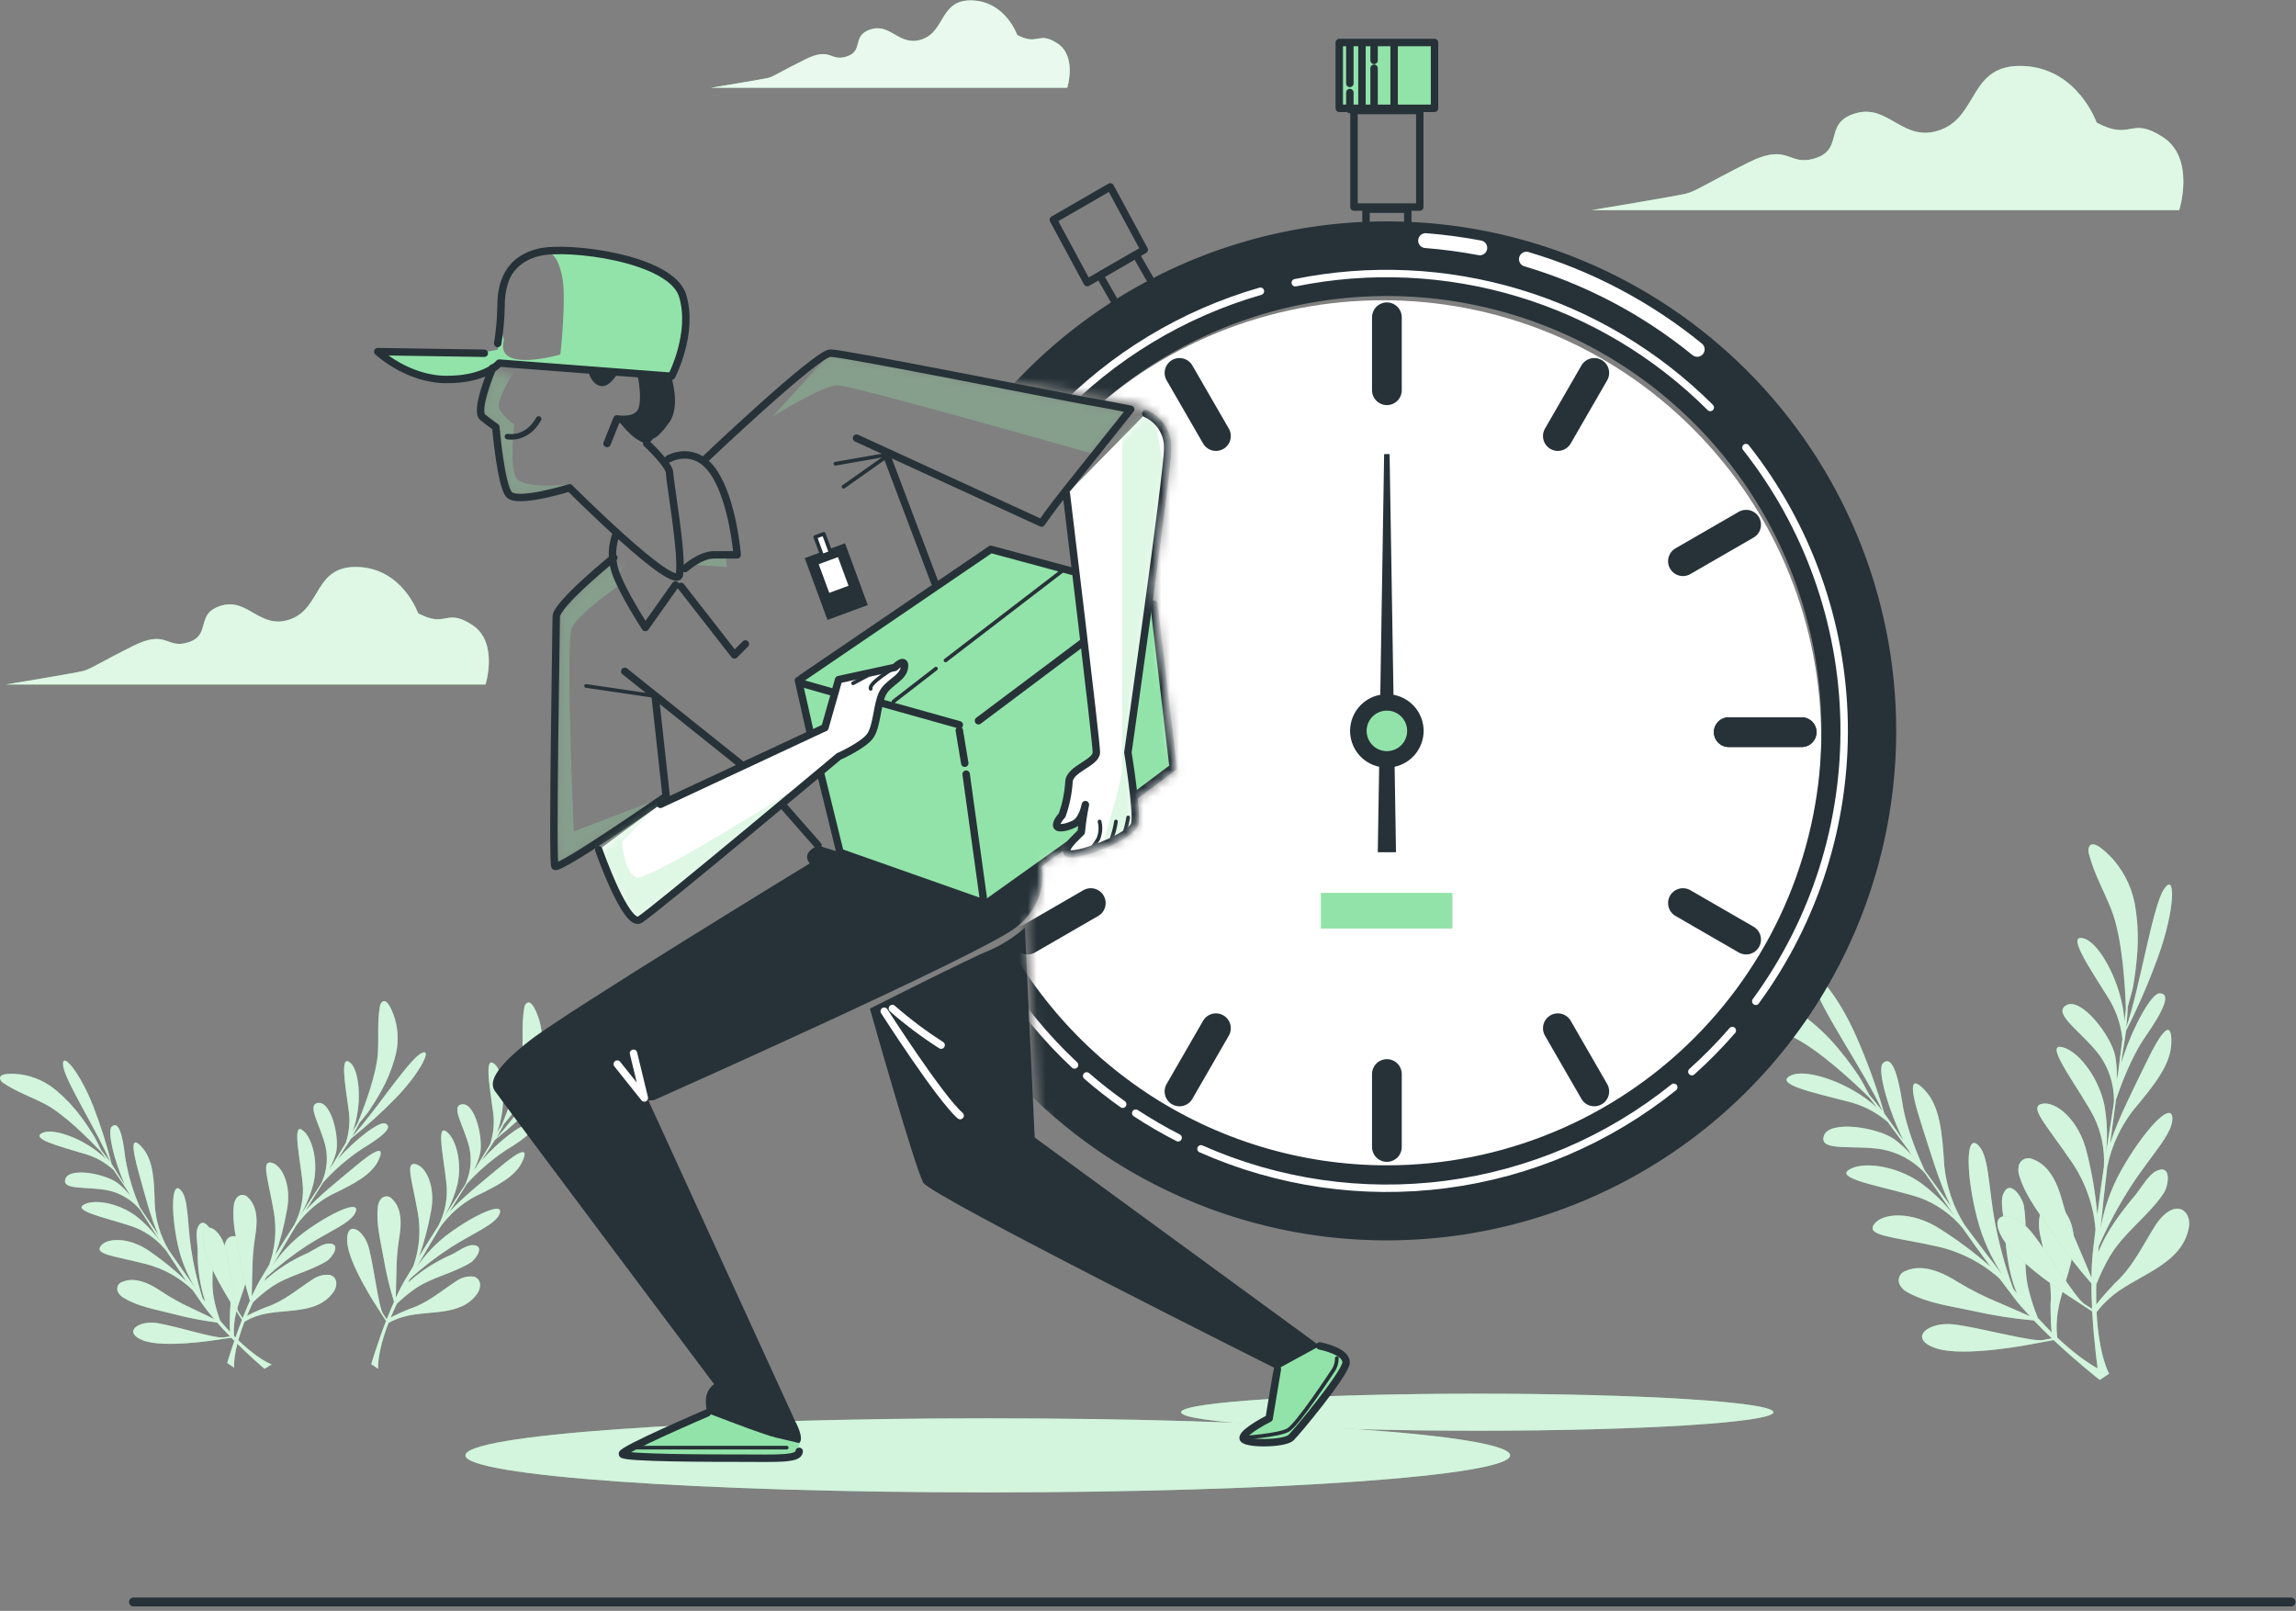 <svg width="258" height="181" viewBox="0 0 258 181" fill="none" xmlns="http://www.w3.org/2000/svg">
<rect x="0" y="0" width="258" height="181" fill="#808080" stroke="none"/>
<path d="M203.92 110.723C204.357 113.042 209.609 120.596 211.546 124.846C211.098 124.293 210.577 123.64 210.063 123.037C209.659 122.334 209.299 121.548 208.895 120.945C208.27 120.009 207.611 119.096 206.897 118.227C205.803 116.848 204.551 115.602 203.167 114.514C201.567 113.208 199.621 112.398 197.566 112.184C197.013 112.145 193.853 111.907 194.589 113.18C194.724 113.375 194.905 113.535 195.115 113.645C197.057 114.835 199.205 115.471 201.252 116.412C204.318 117.845 208.369 121.664 210.057 123.324L210.915 124.459C207.899 121.647 202.973 120.031 201.285 120.823C199.199 121.775 203.687 122.749 207.495 123.734C209.199 124.121 210.782 124.917 212.11 126.053C212.841 127.038 213.665 128.145 214.49 129.279C214.59 129.456 214.689 129.622 214.789 129.788C214.204 129.109 213.543 128.5 212.819 127.973C210.871 126.639 205.508 125.831 204.944 127.635C204.379 129.44 208.181 128.615 211.452 129.135C213.222 129.462 214.849 130.326 216.112 131.609L216.327 131.841C216.698 132.395 217.052 132.876 217.384 133.363C218.165 134.503 218.906 135.577 219.598 136.612C218.498 135.17 217.193 133.897 215.724 132.832C212.869 130.873 209.055 130.458 207.666 131.509C206.277 132.561 212.686 133.513 215.835 134.62C217.65 135.31 219.257 136.453 220.506 137.94C221.541 139.407 222.564 140.835 223.666 142.329C221.911 140.775 220.032 139.366 218.049 138.117C214.822 136.003 211.479 136.291 210.588 137.564C209.697 138.837 212.426 138.92 217.501 140.01C220.177 140.578 222.658 141.837 224.695 143.663L226.151 145.6C226.704 146.358 227.396 147.133 228.099 147.896C227.241 147.509 225.974 146.955 224.568 146.352C222.997 145.707 221.477 144.941 220.024 144.061C218.364 143.021 216.106 141.919 214.119 142.805C213.969 142.854 213.83 142.934 213.713 143.041C213.596 143.148 213.504 143.279 213.442 143.425C213.38 143.571 213.35 143.728 213.354 143.887C213.359 144.045 213.397 144.201 213.466 144.343C213.686 144.744 214.03 145.062 214.446 145.251C216.659 146.463 219.388 146.784 221.806 147.321C224.026 147.817 226.276 148.167 228.541 148.367C229.2 149.058 229.886 149.739 230.567 150.381L229.549 150.569C228.348 150.796 222.493 149.175 219.587 148.815C216.682 148.455 214.33 150.364 217.484 151.471C220.639 152.578 228.492 150.995 228.492 150.995L230.761 150.569C233.456 153.109 235.952 155.052 235.952 155.052L237.003 154.344C237.003 154.344 234.828 153.746 231.176 150.293C231.09 149.61 231.079 148.919 231.143 148.234C231.375 144.36 234.568 139.988 232.117 136.241C231.524 135.334 230.246 134.836 229.538 135.832C229.028 136.551 229.056 137.763 229.217 138.599C229.77 141.338 230.628 143.768 230.418 146.623C230.418 146.751 230.418 148.665 230.55 149.706C230.052 149.213 229.538 148.677 228.995 148.084C228.549 147.008 228.189 145.898 227.922 144.764C227.219 141.748 227.922 138.549 227.418 135.477C227.258 134.537 225.791 132.306 225.071 134.243C224.756 135.101 225.16 136.728 225.215 137.641C225.381 140.226 225.636 142.927 226.654 145.339L226.217 144.786C225.341 142.378 224.66 139.904 224.18 137.387C223.4 133.231 223.533 129.694 222.194 128.587C220.854 127.481 220.926 132.107 222.194 136.972C222.775 139.189 223.719 141.295 224.988 143.203C223.561 141.377 222.138 139.501 220.782 137.669C219.524 135.674 218.738 133.418 218.486 131.072C218.248 127.381 218.026 124.365 216.322 122.533C214.617 120.701 214.54 122.074 215.885 126.241C216.809 129.097 217.916 132.937 219.205 135.522C218.148 134.088 217.158 132.727 216.267 131.493C215.674 130.214 214.236 126.911 213.787 124.055C213.234 120.424 212.525 118.521 211.574 119.484C210.915 120.159 212.127 124.564 213.892 128.15C213.145 127.093 212.586 126.28 212.232 125.798C212.085 125.577 211.919 125.344 211.734 125.101C210.876 122.17 209.831 119.298 208.607 116.501C206.465 111.608 203.449 108.194 203.92 110.723Z" fill="#92E3A9"/>
<g opacity="0.6">
<path d="M203.92 110.723C204.357 113.042 209.609 120.596 211.546 124.846C211.098 124.293 210.577 123.64 210.063 123.037C209.659 122.334 209.299 121.548 208.895 120.945C208.27 120.009 207.611 119.096 206.897 118.227C205.803 116.848 204.551 115.602 203.167 114.514C201.567 113.208 199.621 112.398 197.566 112.184C197.013 112.145 193.853 111.907 194.589 113.18C194.724 113.375 194.905 113.535 195.115 113.645C197.057 114.835 199.205 115.471 201.252 116.412C204.318 117.845 208.369 121.664 210.057 123.324L210.915 124.459C207.899 121.647 202.973 120.031 201.285 120.823C199.199 121.775 203.687 122.749 207.495 123.734C209.199 124.121 210.782 124.917 212.11 126.053C212.841 127.038 213.665 128.145 214.49 129.279C214.59 129.456 214.689 129.622 214.789 129.788C214.204 129.109 213.543 128.5 212.819 127.973C210.871 126.639 205.508 125.831 204.944 127.635C204.379 129.44 208.181 128.615 211.452 129.135C213.222 129.462 214.849 130.326 216.112 131.609L216.327 131.841C216.698 132.395 217.052 132.876 217.384 133.363C218.165 134.503 218.906 135.577 219.598 136.612C218.498 135.17 217.193 133.897 215.724 132.832C212.869 130.873 209.055 130.458 207.666 131.509C206.277 132.561 212.686 133.513 215.835 134.62C217.65 135.31 219.257 136.453 220.506 137.94C221.541 139.407 222.564 140.835 223.666 142.329C221.911 140.775 220.032 139.366 218.049 138.117C214.822 136.003 211.479 136.291 210.588 137.564C209.697 138.837 212.426 138.92 217.501 140.01C220.177 140.578 222.658 141.837 224.695 143.663L226.151 145.6C226.704 146.358 227.396 147.133 228.099 147.896C227.241 147.509 225.974 146.955 224.568 146.352C222.997 145.707 221.477 144.941 220.024 144.061C218.364 143.021 216.106 141.919 214.119 142.805C213.969 142.854 213.83 142.934 213.713 143.041C213.596 143.148 213.504 143.279 213.442 143.425C213.38 143.571 213.35 143.728 213.354 143.887C213.359 144.045 213.397 144.201 213.466 144.343C213.686 144.744 214.03 145.062 214.446 145.251C216.659 146.463 219.388 146.784 221.806 147.321C224.026 147.817 226.276 148.167 228.541 148.367C229.2 149.058 229.886 149.739 230.567 150.381L229.549 150.569C228.348 150.796 222.493 149.175 219.587 148.815C216.682 148.455 214.33 150.364 217.484 151.471C220.639 152.578 228.492 150.995 228.492 150.995L230.761 150.569C233.456 153.109 235.952 155.052 235.952 155.052L237.003 154.344C237.003 154.344 234.828 153.746 231.176 150.293C231.09 149.61 231.079 148.919 231.143 148.234C231.375 144.36 234.568 139.988 232.117 136.241C231.524 135.334 230.246 134.836 229.538 135.832C229.028 136.551 229.056 137.763 229.217 138.599C229.77 141.338 230.628 143.768 230.418 146.623C230.418 146.751 230.418 148.665 230.55 149.706C230.052 149.213 229.538 148.677 228.995 148.084C228.549 147.008 228.189 145.898 227.922 144.764C227.219 141.748 227.922 138.549 227.418 135.477C227.258 134.537 225.791 132.306 225.071 134.243C224.756 135.101 225.16 136.728 225.215 137.641C225.381 140.226 225.636 142.927 226.654 145.339L226.217 144.786C225.341 142.378 224.66 139.904 224.18 137.387C223.4 133.231 223.533 129.694 222.194 128.587C220.854 127.481 220.926 132.107 222.194 136.972C222.775 139.189 223.719 141.295 224.988 143.203C223.561 141.377 222.138 139.501 220.782 137.669C219.524 135.674 218.738 133.418 218.486 131.072C218.248 127.381 218.026 124.365 216.322 122.533C214.617 120.701 214.54 122.074 215.885 126.241C216.809 129.097 217.916 132.937 219.205 135.522C218.148 134.088 217.158 132.727 216.267 131.493C215.674 130.214 214.236 126.911 213.787 124.055C213.234 120.424 212.525 118.521 211.574 119.484C210.915 120.159 212.127 124.564 213.892 128.15C213.145 127.093 212.586 126.28 212.232 125.798C212.085 125.577 211.919 125.344 211.734 125.101C210.876 122.17 209.831 119.298 208.607 116.501C206.465 111.608 203.449 108.194 203.92 110.723Z" fill="white"/>
</g>
<path d="M243.146 99.937C241.862 101.912 240.457 111.005 238.929 115.433C239.007 114.702 239.062 113.894 239.101 113.103C239.294 112.317 239.577 111.503 239.704 110.778C239.892 109.671 240.042 108.565 240.13 107.458C240.29 105.704 240.242 103.937 239.986 102.195C239.723 100.151 238.871 98.228 237.535 96.66C237.186 96.268 235.039 93.893 234.695 95.327C234.658 95.561 234.679 95.8 234.756 96.024C235.337 98.238 236.455 100.169 237.28 102.278C238.509 105.432 238.807 110.989 238.885 113.346C238.841 113.728 238.785 114.209 238.724 114.757C238.481 110.645 236.013 106.085 234.258 105.482C232.089 104.74 234.668 108.537 236.749 111.874C237.713 113.329 238.311 114.996 238.492 116.733C238.343 117.956 238.171 119.323 237.988 120.712C237.939 120.911 237.894 121.1 237.856 121.293C237.899 120.397 237.839 119.498 237.678 118.615C237.186 116.307 233.86 112.023 232.205 112.942C230.55 113.861 233.865 115.886 235.885 118.515C236.941 119.974 237.521 121.723 237.546 123.524C237.546 123.629 237.546 123.734 237.546 123.839C237.452 124.475 237.357 125.09 237.263 125.671C237.042 127.032 236.843 128.316 236.649 129.545C236.847 127.745 236.783 125.925 236.461 124.143C235.736 120.756 233.262 117.823 231.53 117.63C229.798 117.436 233.782 122.538 235.304 125.516C236.148 127.261 236.529 129.193 236.411 131.128C236.151 132.899 235.907 134.642 235.675 136.485C235.473 134.148 235.084 131.831 234.513 129.556C233.633 125.804 231.01 123.701 229.471 124.022C227.933 124.343 229.87 126.269 232.792 130.558C234.332 132.811 235.255 135.429 235.47 138.15C235.376 138.925 235.282 139.722 235.188 140.552C235.083 141.499 235.028 142.522 235.016 143.563C234.657 142.689 234.125 141.41 233.522 140.01C232.83 138.459 232.259 136.856 231.812 135.217C231.314 133.308 230.451 130.962 228.403 130.237C228.26 130.168 228.104 130.131 227.946 130.128C227.788 130.125 227.631 130.156 227.485 130.219C227.34 130.282 227.21 130.376 227.104 130.493C226.998 130.611 226.918 130.75 226.87 130.901C226.752 131.342 226.779 131.81 226.948 132.234C227.7 134.625 229.471 136.75 230.849 138.809C232.118 140.698 233.508 142.502 235.011 144.21C235.011 145.168 235.039 146.131 235.088 147.066L234.22 146.513C233.19 145.849 230.074 140.635 228.22 138.377C226.366 136.119 223.345 135.87 224.861 138.848C226.378 141.825 233.163 146.092 233.163 146.092L235.099 147.354C235.304 151.051 235.769 154.178 235.769 154.178L237.02 154.388C237.02 154.388 235.858 152.456 235.592 147.442C236.001 146.887 236.471 146.378 236.992 145.926C239.826 143.281 245.155 142.318 245.963 137.907C246.157 136.844 245.581 135.605 244.375 135.837C243.511 136.003 242.715 136.905 242.25 137.608C240.75 139.96 239.704 142.323 237.59 144.249C237.496 144.338 236.184 145.732 235.559 146.574C235.559 145.876 235.531 145.129 235.559 144.327C235.98 143.237 236.487 142.182 237.075 141.172C238.647 138.505 241.364 136.678 243.113 134.099C243.666 133.308 244.12 130.685 242.266 131.592C241.442 131.996 240.606 133.452 240.053 134.149C238.392 136.136 236.732 138.272 235.78 140.718C235.78 140.486 235.824 140.253 235.841 140.021C236.869 137.674 238.083 135.412 239.472 133.258C241.774 129.711 244.303 127.237 244.098 125.51C243.893 123.784 240.778 127.171 238.304 131.598C237.197 133.605 236.43 135.782 236.035 138.04C236.262 135.726 236.522 133.391 236.787 131.144C237.248 128.831 238.237 126.655 239.676 124.785C242.045 121.946 243.965 119.611 243.993 117.109C244.021 114.608 243.019 115.543 241.121 119.489C239.82 122.195 237.977 125.743 237.114 128.493C237.341 126.728 237.562 125.057 237.773 123.551C238.221 122.217 239.433 118.831 241.093 116.456C243.185 113.435 243.993 111.57 242.637 111.619C241.696 111.653 239.516 115.659 238.343 119.489C238.531 118.211 238.686 117.237 238.785 116.661C238.83 116.403 238.868 116.121 238.901 115.814C240.292 113.083 241.508 110.266 242.543 107.38C244.38 102.328 244.541 97.79 243.146 99.937Z" fill="#92E3A9"/>
<g opacity="0.6">
<path d="M243.146 99.937C241.862 101.912 240.457 111.005 238.929 115.433C239.007 114.702 239.062 113.894 239.101 113.103C239.294 112.317 239.577 111.503 239.704 110.778C239.892 109.671 240.042 108.565 240.13 107.458C240.29 105.704 240.242 103.937 239.986 102.195C239.723 100.151 238.871 98.228 237.535 96.66C237.186 96.268 235.039 93.893 234.695 95.327C234.658 95.561 234.679 95.8 234.756 96.024C235.337 98.238 236.455 100.169 237.28 102.278C238.509 105.432 238.807 110.989 238.885 113.346C238.841 113.728 238.785 114.209 238.724 114.757C238.481 110.645 236.013 106.085 234.258 105.482C232.089 104.74 234.668 108.537 236.749 111.874C237.713 113.329 238.311 114.996 238.492 116.733C238.343 117.956 238.171 119.323 237.988 120.712C237.939 120.911 237.894 121.1 237.856 121.293C237.899 120.397 237.839 119.498 237.678 118.615C237.186 116.307 233.86 112.023 232.205 112.942C230.55 113.861 233.865 115.886 235.885 118.515C236.941 119.974 237.521 121.723 237.546 123.524C237.546 123.629 237.546 123.734 237.546 123.839C237.452 124.475 237.357 125.09 237.263 125.671C237.042 127.032 236.843 128.316 236.649 129.545C236.847 127.745 236.783 125.925 236.461 124.143C235.736 120.756 233.262 117.823 231.53 117.63C229.798 117.436 233.782 122.538 235.304 125.516C236.148 127.261 236.529 129.193 236.411 131.128C236.151 132.899 235.907 134.642 235.675 136.485C235.473 134.148 235.084 131.831 234.513 129.556C233.633 125.804 231.01 123.701 229.471 124.022C227.933 124.343 229.87 126.269 232.792 130.558C234.332 132.811 235.255 135.429 235.47 138.15C235.376 138.925 235.282 139.722 235.188 140.552C235.083 141.499 235.028 142.522 235.016 143.563C234.657 142.689 234.125 141.41 233.522 140.01C232.83 138.459 232.259 136.856 231.812 135.217C231.314 133.308 230.451 130.962 228.403 130.237C228.26 130.168 228.104 130.131 227.946 130.128C227.788 130.125 227.631 130.156 227.485 130.219C227.34 130.282 227.21 130.376 227.104 130.493C226.998 130.611 226.918 130.75 226.87 130.901C226.752 131.342 226.779 131.81 226.948 132.234C227.7 134.625 229.471 136.75 230.849 138.809C232.118 140.698 233.508 142.502 235.011 144.21C235.011 145.168 235.039 146.131 235.088 147.066L234.22 146.513C233.19 145.849 230.074 140.635 228.22 138.377C226.366 136.119 223.345 135.87 224.861 138.848C226.378 141.825 233.163 146.092 233.163 146.092L235.099 147.354C235.304 151.051 235.769 154.178 235.769 154.178L237.02 154.388C237.02 154.388 235.858 152.456 235.592 147.442C236.001 146.887 236.471 146.378 236.992 145.926C239.826 143.281 245.155 142.318 245.963 137.907C246.157 136.844 245.581 135.605 244.375 135.837C243.511 136.003 242.715 136.905 242.25 137.608C240.75 139.96 239.704 142.323 237.59 144.249C237.496 144.338 236.184 145.732 235.559 146.574C235.559 145.876 235.531 145.129 235.559 144.327C235.98 143.237 236.487 142.182 237.075 141.172C238.647 138.505 241.364 136.678 243.113 134.099C243.666 133.308 244.12 130.685 242.266 131.592C241.442 131.996 240.606 133.452 240.053 134.149C238.392 136.136 236.732 138.272 235.78 140.718C235.78 140.486 235.824 140.253 235.841 140.021C236.869 137.674 238.083 135.412 239.472 133.258C241.774 129.711 244.303 127.237 244.098 125.51C243.893 123.784 240.778 127.171 238.304 131.598C237.197 133.605 236.43 135.782 236.035 138.04C236.262 135.726 236.522 133.391 236.787 131.144C237.248 128.831 238.237 126.655 239.676 124.785C242.045 121.946 243.965 119.611 243.993 117.109C244.021 114.608 243.019 115.543 241.121 119.489C239.82 122.195 237.977 125.743 237.114 128.493C237.341 126.728 237.562 125.057 237.773 123.551C238.221 122.217 239.433 118.831 241.093 116.456C243.185 113.435 243.993 111.57 242.637 111.619C241.696 111.653 239.516 115.659 238.343 119.489C238.531 118.211 238.686 117.237 238.785 116.661C238.83 116.403 238.868 116.121 238.901 115.814C240.292 113.083 241.508 110.266 242.543 107.38C244.38 102.328 244.541 97.79 243.146 99.937Z" fill="white"/>
</g>
<path d="M7.107 119.816C7.367 121.553 11.069 127.348 12.386 130.569C12.071 130.12 11.706 129.644 11.335 129.18C11.053 128.626 10.809 128.045 10.521 127.58C10.084 126.866 9.619 126.169 9.116 125.499C8.337 124.438 7.436 123.472 6.431 122.621C5.277 121.602 3.85 120.942 2.325 120.723C1.932 120.679 -0.442 120.408 0.073 121.376C0.166 121.528 0.297 121.652 0.455 121.736C1.871 122.682 3.449 123.219 4.954 124C7.201 125.128 10.106 128.117 11.324 129.384L11.927 130.253C9.763 128.067 6.133 126.733 4.849 127.259C3.266 127.912 6.586 128.77 9.398 129.617C10.658 129.951 11.818 130.589 12.774 131.476C13.294 132.229 13.88 133.087 14.434 133.956C14.5 134.088 14.572 134.216 14.644 134.343C14.229 133.819 13.753 133.345 13.227 132.932C11.811 131.88 7.832 131.122 7.356 132.45C6.88 133.778 9.746 133.275 12.171 133.756C13.483 134.052 14.673 134.744 15.579 135.738C15.629 135.804 15.679 135.859 15.735 135.92C15.995 136.319 16.244 136.712 16.476 137.082C17.029 137.957 17.544 138.776 18.059 139.567C17.279 138.466 16.348 137.48 15.292 136.64C13.216 135.096 10.377 134.675 9.315 135.422C8.252 136.169 13.001 137.082 15.319 137.979C16.653 138.541 17.821 139.434 18.712 140.574C19.437 141.681 20.162 142.788 20.926 143.939C19.66 142.723 18.298 141.613 16.852 140.619C14.506 138.958 12.004 139.064 11.318 140.004C10.632 140.945 12.652 141.073 16.404 142.03C18.381 142.532 20.192 143.543 21.656 144.963C21.983 145.445 22.326 145.937 22.686 146.452C23.117 147.063 23.579 147.652 24.069 148.217C23.438 147.907 22.514 147.453 21.479 146.966C20.327 146.438 19.217 145.822 18.159 145.124C16.935 144.299 15.297 143.414 13.786 144.017C13.672 144.045 13.566 144.098 13.474 144.171C13.382 144.245 13.307 144.337 13.255 144.443C13.202 144.548 13.173 144.663 13.169 144.781C13.165 144.898 13.187 145.015 13.233 145.124C13.391 145.45 13.654 145.713 13.98 145.871C15.585 146.839 17.622 147.155 19.415 147.625C21.052 148.058 22.716 148.384 24.395 148.599C24.872 149.152 25.364 149.662 25.851 150.16L25.087 150.276C24.18 150.409 19.863 149.031 17.71 148.671C15.557 148.311 13.742 149.678 16.05 150.597C18.358 151.516 24.274 150.558 24.274 150.558L25.984 150.309C27.921 152.279 29.725 153.801 29.725 153.801L30.527 153.303C30.527 153.303 28.928 152.794 26.299 150.115C26.256 149.603 26.269 149.087 26.338 148.577C26.62 145.694 29.105 142.523 27.406 139.656C26.991 138.964 26.056 138.549 25.491 139.279C25.141 139.899 25.029 140.625 25.176 141.322C25.497 143.38 26.078 145.196 25.846 147.337C25.846 147.437 25.79 148.865 25.846 149.639C25.491 149.263 25.12 148.848 24.739 148.389C24.437 147.569 24.2 146.727 24.03 145.871C23.599 143.602 24.218 141.233 23.925 138.931C23.831 138.222 22.818 136.518 22.209 137.94C21.949 138.571 22.209 139.8 22.209 140.48C22.17 142.442 22.458 144.397 23.062 146.264C22.957 146.125 22.852 145.987 22.752 145.843C22.177 144.03 21.748 142.174 21.468 140.292C21.009 137.171 21.208 134.537 20.239 133.651C19.271 132.766 19.193 136.247 19.985 139.905C20.358 141.578 21.003 143.178 21.894 144.642C20.881 143.231 19.874 141.798 18.917 140.403C18.034 138.881 17.513 137.177 17.395 135.422C17.323 132.655 17.24 130.408 16.022 128.991C14.805 127.575 14.705 128.593 15.591 131.758C16.199 133.917 16.913 136.811 17.804 138.781C17.063 137.675 16.36 136.634 15.735 135.688C14.946 133.891 14.388 132.002 14.074 130.065C13.759 127.342 13.294 125.898 12.552 126.595C12.043 127.077 12.801 130.397 14.036 133.125C13.482 132.312 13.111 131.692 12.884 131.321C12.781 131.155 12.665 130.971 12.536 130.768C11.979 128.552 11.284 126.372 10.455 124.243C8.999 120.518 6.83 117.895 7.107 119.816Z" fill="#92E3A9"/>
<path opacity="0.6" d="M7.107 119.816C7.367 121.553 11.069 127.348 12.386 130.569C12.071 130.12 11.706 129.644 11.335 129.18C11.053 128.626 10.809 128.045 10.521 127.58C10.084 126.866 9.619 126.169 9.116 125.499C8.337 124.438 7.436 123.472 6.431 122.621C5.277 121.602 3.85 120.942 2.325 120.723C1.932 120.679 -0.442 120.408 0.073 121.376C0.166 121.528 0.297 121.652 0.455 121.736C1.871 122.682 3.449 123.219 4.954 124C7.201 125.128 10.106 128.117 11.324 129.384L11.927 130.253C9.763 128.067 6.133 126.733 4.849 127.259C3.266 127.912 6.586 128.77 9.398 129.617C10.658 129.951 11.818 130.589 12.774 131.476C13.294 132.229 13.88 133.087 14.434 133.956C14.5 134.088 14.572 134.216 14.644 134.343C14.229 133.819 13.753 133.345 13.227 132.932C11.811 131.88 7.832 131.122 7.356 132.45C6.88 133.778 9.746 133.275 12.171 133.756C13.483 134.052 14.673 134.744 15.579 135.738C15.629 135.804 15.679 135.859 15.735 135.92C15.995 136.319 16.244 136.712 16.476 137.082C17.029 137.957 17.544 138.776 18.059 139.567C17.279 138.466 16.348 137.48 15.292 136.64C13.216 135.096 10.377 134.675 9.315 135.422C8.252 136.169 13.001 137.082 15.319 137.979C16.653 138.541 17.821 139.434 18.712 140.574C19.437 141.681 20.162 142.788 20.926 143.939C19.66 142.723 18.298 141.613 16.852 140.619C14.506 138.958 12.004 139.064 11.318 140.004C10.632 140.945 12.652 141.073 16.404 142.03C18.381 142.532 20.192 143.543 21.656 144.963C21.983 145.445 22.326 145.937 22.686 146.452C23.117 147.063 23.579 147.652 24.069 148.217C23.438 147.907 22.514 147.453 21.479 146.966C20.327 146.438 19.217 145.822 18.159 145.124C16.935 144.299 15.297 143.414 13.786 144.017C13.672 144.045 13.566 144.098 13.474 144.171C13.382 144.245 13.307 144.337 13.255 144.443C13.202 144.548 13.173 144.663 13.169 144.781C13.165 144.898 13.187 145.015 13.233 145.124C13.391 145.45 13.654 145.713 13.98 145.871C15.585 146.839 17.622 147.155 19.415 147.625C21.052 148.058 22.716 148.384 24.395 148.599C24.872 149.152 25.364 149.662 25.851 150.16L25.087 150.276C24.18 150.409 19.863 149.031 17.71 148.671C15.557 148.311 13.742 149.678 16.05 150.597C18.358 151.516 24.274 150.558 24.274 150.558L25.984 150.309C27.921 152.279 29.725 153.801 29.725 153.801L30.527 153.303C30.527 153.303 28.928 152.794 26.299 150.115C26.256 149.603 26.269 149.087 26.338 148.577C26.62 145.694 29.105 142.523 27.406 139.656C26.991 138.964 26.056 138.549 25.491 139.279C25.141 139.899 25.029 140.625 25.176 141.322C25.497 143.38 26.078 145.196 25.846 147.337C25.846 147.437 25.79 148.865 25.846 149.639C25.491 149.263 25.12 148.848 24.739 148.389C24.437 147.569 24.2 146.727 24.03 145.871C23.599 143.602 24.218 141.233 23.925 138.931C23.831 138.222 22.818 136.518 22.209 137.94C21.949 138.571 22.209 139.8 22.209 140.48C22.17 142.442 22.458 144.397 23.062 146.264C22.957 146.125 22.852 145.987 22.752 145.843C22.177 144.03 21.748 142.174 21.468 140.292C21.009 137.171 21.208 134.537 20.239 133.651C19.271 132.766 19.193 136.247 19.985 139.905C20.358 141.578 21.003 143.178 21.894 144.642C20.881 143.231 19.874 141.798 18.917 140.403C18.034 138.881 17.513 137.177 17.395 135.422C17.323 132.655 17.24 130.408 16.022 128.991C14.805 127.575 14.705 128.593 15.591 131.758C16.199 133.917 16.913 136.811 17.804 138.781C17.063 137.675 16.36 136.634 15.735 135.688C14.946 133.891 14.388 132.002 14.074 130.065C13.759 127.342 13.294 125.898 12.552 126.595C12.043 127.077 12.801 130.397 14.036 133.125C13.482 132.312 13.111 131.692 12.884 131.321C12.781 131.155 12.665 130.971 12.536 130.768C11.979 128.552 11.284 126.372 10.455 124.243C8.999 120.518 6.83 117.895 7.107 119.816Z" fill="white"/>
<path d="M47.185 118.443C45.708 119.395 41.961 125.156 39.57 127.691C39.847 127.215 40.124 126.684 40.401 126.158C40.771 125.676 41.214 125.211 41.507 124.758C41.978 124.06 42.42 123.346 42.825 122.61C43.468 121.465 43.975 120.249 44.335 118.985C44.791 117.513 44.803 115.938 44.368 114.459C44.252 114.082 43.516 111.808 42.847 112.682C42.747 112.828 42.688 112.998 42.675 113.175C42.393 114.835 42.559 116.495 42.47 118.205C42.343 120.729 40.843 124.603 40.168 126.241C40.024 126.484 39.842 126.794 39.615 127.148C40.721 124.276 40.428 120.419 39.421 119.467C38.17 118.294 38.762 121.681 39.155 124.581C39.366 125.868 39.261 127.188 38.851 128.427C38.375 129.207 37.838 130.087 37.29 130.978L37.019 131.332C37.345 130.739 37.6 130.109 37.777 129.456C38.148 127.735 37.224 123.8 35.791 123.922C34.357 124.044 36.028 126.435 36.587 128.842C36.864 130.16 36.724 131.53 36.189 132.766L36.089 132.982C35.829 133.386 35.58 133.773 35.337 134.138C34.783 135.001 34.23 135.798 33.721 136.601C34.407 135.437 34.921 134.181 35.248 132.871C35.801 130.342 35.01 127.586 33.892 126.922C32.774 126.257 33.892 130.956 34.042 133.446C34.08 134.894 33.746 136.326 33.073 137.608C32.354 138.715 31.656 139.822 30.931 141.028C31.505 139.373 31.943 137.674 32.243 135.948C32.797 133.125 31.656 130.89 30.505 130.641C29.354 130.391 30.085 132.301 30.76 136.108C31.119 138.116 30.945 140.182 30.256 142.102C29.952 142.6 29.648 143.115 29.326 143.651C29.006 144.188 28.618 144.941 28.286 145.649C28.286 144.941 28.341 143.912 28.358 142.772C28.365 141.502 28.467 140.235 28.662 138.981C28.912 137.531 29.044 135.66 27.871 134.553C27.795 134.462 27.7 134.388 27.593 134.337C27.485 134.286 27.367 134.26 27.248 134.26C27.13 134.26 27.012 134.286 26.904 134.337C26.797 134.388 26.702 134.462 26.626 134.553C26.409 134.816 26.285 135.143 26.272 135.483C26.05 137.348 26.604 139.357 26.908 141.161C27.193 142.845 27.587 144.509 28.087 146.142C27.794 146.789 27.533 147.459 27.262 148.106L26.842 147.459C26.349 146.69 25.823 142.185 25.259 140.076C24.694 137.968 22.702 136.878 22.824 139.368C22.946 141.858 26.255 146.85 26.255 146.85L27.19 148.3C26.194 150.874 25.53 153.148 25.53 153.148L26.31 153.674C26.31 153.674 26.117 152.014 27.473 148.51C27.928 148.235 28.415 148.014 28.922 147.852C31.69 146.922 35.564 147.896 37.489 145.146C37.949 144.482 37.938 143.485 37.047 143.247C36.337 143.181 35.628 143.378 35.054 143.801C33.311 144.941 31.878 146.23 29.847 146.889C29.753 146.922 28.436 147.47 27.749 147.846C27.948 147.37 28.175 146.856 28.436 146.319C29.054 145.711 29.723 145.156 30.433 144.659C32.321 143.325 34.733 142.915 36.715 141.692C37.318 141.322 38.447 139.678 36.908 139.728C36.222 139.728 35.209 140.486 34.601 140.785C32.796 141.557 31.133 142.625 29.681 143.945C29.764 143.795 29.847 143.64 29.935 143.491C31.346 142.199 32.858 141.022 34.457 139.971C37.113 138.267 39.593 137.359 39.991 136.097C40.389 134.835 37.224 136.213 34.191 138.449C32.82 139.476 31.629 140.724 30.666 142.141C31.529 140.635 32.426 139.124 33.295 137.68C34.324 136.252 35.668 135.079 37.224 134.254C39.714 133.048 41.734 132.041 42.52 130.38C43.306 128.72 42.337 129.019 39.836 131.122C38.12 132.566 35.779 134.409 34.346 136.02C35.043 134.913 35.708 133.806 36.311 132.86C37.62 131.407 39.107 130.126 40.738 129.047C43.09 127.635 44.214 126.612 43.273 126.23C42.62 125.964 39.908 128.023 37.932 130.27L39.1 128.482C39.211 128.316 39.327 128.134 39.443 127.929C41.225 126.507 42.916 124.975 44.507 123.341C47.302 120.447 48.801 117.408 47.185 118.443Z" fill="#92E3A9"/>
<path opacity="0.6" d="M47.185 118.443C45.708 119.395 41.961 125.156 39.57 127.691C39.847 127.215 40.124 126.684 40.401 126.158C40.771 125.676 41.214 125.211 41.507 124.758C41.978 124.06 42.42 123.346 42.825 122.61C43.468 121.465 43.975 120.249 44.335 118.985C44.791 117.513 44.803 115.938 44.368 114.459C44.252 114.082 43.516 111.808 42.847 112.682C42.747 112.828 42.688 112.998 42.675 113.175C42.393 114.835 42.559 116.495 42.47 118.205C42.343 120.729 40.843 124.603 40.168 126.241C40.024 126.484 39.842 126.794 39.615 127.148C40.721 124.276 40.428 120.419 39.421 119.467C38.17 118.294 38.762 121.681 39.155 124.581C39.366 125.868 39.261 127.188 38.851 128.427C38.375 129.207 37.838 130.087 37.29 130.978L37.019 131.332C37.345 130.739 37.6 130.109 37.777 129.456C38.148 127.735 37.224 123.8 35.791 123.922C34.357 124.044 36.028 126.435 36.587 128.842C36.864 130.16 36.724 131.53 36.189 132.766L36.089 132.982C35.829 133.386 35.58 133.773 35.337 134.138C34.783 135.001 34.23 135.798 33.721 136.601C34.407 135.437 34.921 134.181 35.248 132.871C35.801 130.342 35.01 127.586 33.892 126.922C32.774 126.257 33.892 130.956 34.042 133.446C34.08 134.894 33.746 136.326 33.073 137.608C32.354 138.715 31.656 139.822 30.931 141.028C31.505 139.373 31.943 137.674 32.243 135.948C32.797 133.125 31.656 130.89 30.505 130.641C29.354 130.391 30.085 132.301 30.76 136.108C31.119 138.116 30.945 140.182 30.256 142.102C29.952 142.6 29.648 143.115 29.326 143.651C29.006 144.188 28.618 144.941 28.286 145.649C28.286 144.941 28.341 143.912 28.358 142.772C28.365 141.502 28.467 140.235 28.662 138.981C28.912 137.531 29.044 135.66 27.871 134.553C27.795 134.462 27.7 134.388 27.593 134.337C27.485 134.286 27.367 134.26 27.248 134.26C27.13 134.26 27.012 134.286 26.904 134.337C26.797 134.388 26.702 134.462 26.626 134.553C26.409 134.816 26.285 135.143 26.272 135.483C26.05 137.348 26.604 139.357 26.908 141.161C27.193 142.845 27.587 144.509 28.087 146.142C27.794 146.789 27.533 147.459 27.262 148.106L26.842 147.459C26.349 146.69 25.823 142.185 25.259 140.076C24.694 137.968 22.702 136.878 22.824 139.368C22.946 141.858 26.255 146.85 26.255 146.85L27.19 148.3C26.194 150.874 25.53 153.148 25.53 153.148L26.31 153.674C26.31 153.674 26.117 152.014 27.473 148.51C27.928 148.235 28.415 148.014 28.922 147.852C31.69 146.922 35.564 147.896 37.489 145.146C37.949 144.482 37.938 143.485 37.047 143.247C36.337 143.181 35.628 143.378 35.054 143.801C33.311 144.941 31.878 146.23 29.847 146.889C29.753 146.922 28.436 147.47 27.749 147.846C27.948 147.37 28.175 146.856 28.436 146.319C29.054 145.711 29.723 145.156 30.433 144.659C32.321 143.325 34.733 142.915 36.715 141.692C37.318 141.322 38.447 139.678 36.908 139.728C36.222 139.728 35.209 140.486 34.601 140.785C32.796 141.557 31.133 142.625 29.681 143.945C29.764 143.795 29.847 143.64 29.935 143.491C31.346 142.199 32.858 141.022 34.457 139.971C37.113 138.267 39.593 137.359 39.991 136.097C40.389 134.835 37.224 136.213 34.191 138.449C32.82 139.476 31.629 140.724 30.666 142.141C31.529 140.635 32.426 139.124 33.295 137.68C34.324 136.252 35.668 135.079 37.224 134.254C39.714 133.048 41.734 132.041 42.52 130.38C43.306 128.72 42.337 129.019 39.836 131.122C38.12 132.566 35.779 134.409 34.346 136.02C35.043 134.913 35.708 133.806 36.311 132.86C37.62 131.407 39.107 130.126 40.738 129.047C43.09 127.635 44.214 126.612 43.273 126.23C42.62 125.964 39.908 128.023 37.932 130.27L39.1 128.482C39.211 128.316 39.327 128.134 39.443 127.929C41.225 126.507 42.916 124.975 44.507 123.341C47.302 120.447 48.801 117.408 47.185 118.443Z" fill="white"/>
<path d="M63.412 118.593C61.929 119.55 58.182 125.311 55.791 127.84C56.068 127.37 56.344 126.839 56.621 126.307C56.992 125.831 57.435 125.361 57.728 124.913C58.199 124.215 58.641 123.501 59.045 122.765C59.688 121.62 60.195 120.403 60.556 119.141C61.011 117.668 61.025 116.094 60.595 114.614C60.473 114.237 59.737 111.963 59.067 112.832C58.969 112.98 58.91 113.152 58.896 113.33C58.619 114.99 58.78 116.65 58.691 118.355C58.564 120.884 57.064 124.758 56.389 126.396C56.245 126.639 56.062 126.949 55.835 127.303C56.942 124.426 56.654 120.568 55.642 119.622C54.391 118.449 54.983 121.836 55.376 124.736C55.59 126.021 55.486 127.34 55.072 128.576C54.596 129.362 54.059 130.237 53.511 131.133C53.417 131.249 53.328 131.371 53.24 131.487C53.547 130.892 53.783 130.262 53.943 129.611C54.319 127.89 53.389 123.955 51.956 124.077C50.523 124.199 52.194 126.59 52.753 128.997C53.03 130.313 52.89 131.682 52.354 132.915L52.255 133.137C51.995 133.535 51.746 133.928 51.502 134.293C50.949 135.151 50.395 135.953 49.886 136.756C50.573 135.591 51.087 134.333 51.414 133.02C51.967 130.497 51.176 127.741 50.058 127.077C48.94 126.412 50.085 131.111 50.207 133.601C50.245 135.049 49.912 136.481 49.239 137.763C48.519 138.87 47.822 139.977 47.097 141.183C47.677 139.53 48.123 137.833 48.431 136.108C48.984 133.286 47.844 131.05 46.693 130.801C45.542 130.552 46.272 132.461 46.953 136.269C47.307 138.277 47.132 140.343 46.444 142.262C46.139 142.761 45.835 143.275 45.514 143.812C45.193 144.349 44.806 145.101 44.474 145.804C44.474 145.101 44.529 144.072 44.546 142.927C44.553 141.659 44.654 140.394 44.85 139.141C45.099 137.691 45.232 135.821 44.059 134.714C43.983 134.622 43.888 134.548 43.78 134.498C43.672 134.447 43.555 134.421 43.436 134.421C43.317 134.421 43.2 134.447 43.092 134.498C42.984 134.548 42.889 134.622 42.813 134.714C42.597 134.977 42.472 135.303 42.459 135.644C42.238 137.503 42.791 139.517 43.096 141.322C43.381 142.995 43.775 144.647 44.274 146.269C43.981 146.922 43.721 147.586 43.45 148.239L43.029 147.586C42.537 146.817 42.011 142.318 41.446 140.209C40.882 138.101 38.89 137.01 39.011 139.501C39.133 141.991 42.443 146.978 42.443 146.978L43.378 148.428C42.382 151.006 41.718 153.281 41.718 153.281L42.498 153.807C42.498 153.807 42.304 152.147 43.66 148.643C44.108 148.389 44.584 148.185 45.077 148.035C47.844 147.105 51.718 148.084 53.644 145.334C54.103 144.664 54.092 143.646 53.201 143.436C52.491 143.367 51.781 143.564 51.209 143.989C49.465 145.129 48.032 146.419 46.001 147.077C45.907 147.105 44.59 147.658 43.904 148.035C44.103 147.553 44.33 147.044 44.59 146.502C45.21 145.895 45.878 145.34 46.588 144.841C48.48 143.508 50.888 143.098 52.869 141.875C53.478 141.504 54.601 139.861 53.063 139.905C52.377 139.905 51.364 140.669 50.755 140.962C48.952 141.738 47.289 142.808 45.835 144.127L46.09 143.668C47.509 142.385 49.028 141.218 50.633 140.176C53.29 138.466 55.769 137.564 56.167 136.302C56.566 135.04 53.4 136.418 50.368 138.654C48.996 139.681 47.805 140.929 46.842 142.345C47.706 140.84 48.602 139.329 49.471 137.879C50.495 136.448 51.834 135.271 53.384 134.437C55.874 133.231 57.894 132.223 58.68 130.535C59.466 128.848 58.497 129.168 55.996 131.277C54.28 132.716 51.939 134.564 50.506 136.175C51.203 135.04 51.867 133.961 52.471 133.009C53.781 131.56 55.269 130.281 56.898 129.202C59.25 127.785 60.373 126.767 59.433 126.385C58.78 126.119 56.068 128.178 54.092 130.425C54.645 129.611 55.022 128.997 55.26 128.637C55.37 128.471 55.487 128.289 55.603 128.084C57.386 126.663 59.079 125.133 60.672 123.501C63.517 120.602 65.017 117.563 63.412 118.593Z" fill="#92E3A9"/>
<path opacity="0.6" d="M63.412 118.593C61.929 119.55 58.182 125.311 55.791 127.84C56.068 127.37 56.344 126.839 56.621 126.307C56.992 125.831 57.435 125.361 57.728 124.913C58.199 124.215 58.641 123.501 59.045 122.765C59.688 121.62 60.195 120.403 60.556 119.141C61.011 117.668 61.025 116.094 60.595 114.614C60.473 114.237 59.737 111.963 59.067 112.832C58.969 112.98 58.91 113.152 58.896 113.33C58.619 114.99 58.78 116.65 58.691 118.355C58.564 120.884 57.064 124.758 56.389 126.396C56.245 126.639 56.062 126.949 55.835 127.303C56.942 124.426 56.654 120.568 55.642 119.622C54.391 118.449 54.983 121.836 55.376 124.736C55.59 126.021 55.486 127.34 55.072 128.576C54.596 129.362 54.059 130.237 53.511 131.133C53.417 131.249 53.328 131.371 53.24 131.487C53.547 130.892 53.783 130.262 53.943 129.611C54.319 127.89 53.389 123.955 51.956 124.077C50.523 124.199 52.194 126.59 52.753 128.997C53.03 130.313 52.89 131.682 52.354 132.915L52.255 133.137C51.995 133.535 51.746 133.928 51.502 134.293C50.949 135.151 50.395 135.953 49.886 136.756C50.573 135.591 51.087 134.333 51.414 133.02C51.967 130.497 51.176 127.741 50.058 127.077C48.94 126.412 50.085 131.111 50.207 133.601C50.245 135.049 49.912 136.481 49.239 137.763C48.519 138.87 47.822 139.977 47.097 141.183C47.677 139.53 48.123 137.833 48.431 136.108C48.984 133.286 47.844 131.05 46.693 130.801C45.542 130.552 46.272 132.461 46.953 136.269C47.307 138.277 47.132 140.343 46.444 142.262C46.139 142.761 45.835 143.275 45.514 143.812C45.193 144.349 44.806 145.101 44.474 145.804C44.474 145.101 44.529 144.072 44.546 142.927C44.553 141.659 44.654 140.394 44.85 139.141C45.099 137.691 45.232 135.821 44.059 134.714C43.983 134.622 43.888 134.548 43.78 134.498C43.672 134.447 43.555 134.421 43.436 134.421C43.317 134.421 43.2 134.447 43.092 134.498C42.984 134.548 42.889 134.622 42.813 134.714C42.597 134.977 42.472 135.303 42.459 135.644C42.238 137.503 42.791 139.517 43.096 141.322C43.381 142.995 43.775 144.647 44.274 146.269C43.981 146.922 43.721 147.586 43.45 148.239L43.029 147.586C42.537 146.817 42.011 142.318 41.446 140.209C40.882 138.101 38.89 137.01 39.011 139.501C39.133 141.991 42.443 146.978 42.443 146.978L43.378 148.428C42.382 151.006 41.718 153.281 41.718 153.281L42.498 153.807C42.498 153.807 42.304 152.147 43.66 148.643C44.108 148.389 44.584 148.185 45.077 148.035C47.844 147.105 51.718 148.084 53.644 145.334C54.103 144.664 54.092 143.646 53.201 143.436C52.491 143.367 51.781 143.564 51.209 143.989C49.465 145.129 48.032 146.419 46.001 147.077C45.907 147.105 44.59 147.658 43.904 148.035C44.103 147.553 44.33 147.044 44.59 146.502C45.21 145.895 45.878 145.34 46.588 144.841C48.48 143.508 50.888 143.098 52.869 141.875C53.478 141.504 54.601 139.861 53.063 139.905C52.377 139.905 51.364 140.669 50.755 140.962C48.952 141.738 47.289 142.808 45.835 144.127L46.09 143.668C47.509 142.385 49.028 141.218 50.633 140.176C53.29 138.466 55.769 137.564 56.167 136.302C56.566 135.04 53.4 136.418 50.368 138.654C48.996 139.681 47.805 140.929 46.842 142.345C47.706 140.84 48.602 139.329 49.471 137.879C50.495 136.448 51.834 135.271 53.384 134.437C55.874 133.231 57.894 132.223 58.68 130.535C59.466 128.848 58.497 129.168 55.996 131.277C54.28 132.716 51.939 134.564 50.506 136.175C51.203 135.04 51.867 133.961 52.471 133.009C53.781 131.56 55.269 130.281 56.898 129.202C59.25 127.785 60.373 126.767 59.433 126.385C58.78 126.119 56.068 128.178 54.092 130.425C54.645 129.611 55.022 128.997 55.26 128.637C55.37 128.471 55.487 128.289 55.603 128.084C57.386 126.663 59.079 125.133 60.672 123.501C63.517 120.602 65.017 117.563 63.412 118.593Z" fill="white"/>
<path d="M235.598 13.775C235.598 13.775 233.478 7.687 227.379 7.416C221.281 7.145 222.343 12.983 218.104 14.572C213.865 16.16 212.271 11.655 208.557 12.718C204.844 13.78 207.235 16.691 204.053 17.754C200.87 18.816 201.136 15.9 196.366 18.307C191.595 20.715 190.532 21.489 189.47 21.755C188.407 22.021 178.866 23.609 178.866 23.609H244.878C244.878 23.609 246.738 17.776 243.024 15.391C239.311 13.005 239.577 15.9 235.598 13.775Z" fill="#92E3A9"/>
<path opacity="0.7" d="M235.598 13.775C235.598 13.775 233.478 7.687 227.379 7.416C221.281 7.145 222.343 12.983 218.104 14.572C213.865 16.16 212.271 11.655 208.557 12.718C204.844 13.78 207.235 16.691 204.053 17.754C200.87 18.816 201.136 15.9 196.366 18.307C191.595 20.715 190.532 21.489 189.47 21.755C188.407 22.021 178.866 23.609 178.866 23.609H244.878C244.878 23.609 246.738 17.776 243.024 15.391C239.311 13.005 239.577 15.9 235.598 13.775Z" fill="white"/>
<path d="M114.299 3.924C114.299 3.924 113.009 0.227 109.318 0.05C105.627 -0.127 106.269 3.42 103.695 4.389C101.122 5.357 100.159 2.618 97.906 3.282C95.654 3.946 97.104 5.695 95.178 6.337C93.252 6.979 93.407 5.23 90.513 6.658C87.618 8.086 86.982 8.589 86.334 8.75C85.687 8.91 79.909 9.856 79.909 9.856H119.927C119.927 9.856 121.034 6.32 118.82 4.876C116.607 3.431 116.706 5.208 114.299 3.924Z" fill="#92E3A9"/>
<path opacity="0.8" d="M114.299 3.924C114.299 3.924 113.009 0.227 109.318 0.05C105.627 -0.127 106.269 3.42 103.695 4.389C101.122 5.357 100.159 2.618 97.906 3.282C95.654 3.946 97.104 5.695 95.178 6.337C93.252 6.979 93.407 5.23 90.513 6.658C87.618 8.086 86.982 8.589 86.334 8.75C85.687 8.91 79.909 9.856 79.909 9.856H119.927C119.927 9.856 121.034 6.32 118.82 4.876C116.607 3.431 116.706 5.208 114.299 3.924Z" fill="white"/>
<path d="M46.981 68.901C46.981 68.901 45.248 63.92 40.273 63.71C35.298 63.5 36.156 68.254 32.697 69.554C29.238 70.855 27.932 67.169 24.905 68.038C21.877 68.906 23.798 71.281 21.224 72.15C18.651 73.018 18.845 70.633 14.949 72.581C11.053 74.529 10.189 75.177 9.32 75.398C8.451 75.62 0.665 76.909 0.665 76.909H54.557C54.557 76.909 56.068 72.15 53.041 70.201C50.013 68.254 50.224 70.644 46.981 68.901Z" fill="#92E3A9"/>
<g opacity="0.7">
<path d="M46.981 68.901C46.981 68.901 45.248 63.92 40.273 63.71C35.298 63.5 36.156 68.254 32.697 69.554C29.238 70.855 27.932 67.169 24.905 68.038C21.877 68.906 23.798 71.281 21.224 72.15C18.651 73.018 18.845 70.633 14.949 72.581C11.053 74.529 10.189 75.177 9.32 75.398C8.451 75.62 0.665 76.909 0.665 76.909H54.557C54.557 76.909 56.068 72.15 53.041 70.201C50.013 68.254 50.224 70.644 46.981 68.901Z" fill="white"/>
</g>
<path d="M110.995 167.687C143.412 167.687 169.691 165.823 169.691 163.525C169.691 161.226 143.412 159.363 110.995 159.363C78.578 159.363 52.299 161.226 52.299 163.525C52.299 165.823 78.578 167.687 110.995 167.687Z" fill="#92E3A9"/>
<path d="M165.994 160.758C184.372 160.758 199.271 159.826 199.271 158.677C199.271 157.528 184.372 156.596 165.994 156.596C147.615 156.596 132.717 157.528 132.717 158.677C132.717 159.826 147.615 160.758 165.994 160.758Z" fill="#92E3A9"/>
<g opacity="0.6">
<path d="M110.995 167.687C143.412 167.687 169.691 165.823 169.691 163.525C169.691 161.226 143.412 159.363 110.995 159.363C78.578 159.363 52.299 161.226 52.299 163.525C52.299 165.823 78.578 167.687 110.995 167.687Z" fill="white"/>
<path d="M165.994 160.758C184.372 160.758 199.271 159.826 199.271 158.677C199.271 157.528 184.372 156.596 165.994 156.596C147.615 156.596 132.717 157.528 132.717 158.677C132.717 159.826 147.615 160.758 165.994 160.758Z" fill="white"/>
</g>
<path d="M110.569 101.47L120.89 94.076" stroke="#263238" stroke-width="0.835" stroke-linecap="round" stroke-linejoin="round"/>
<path d="M143.193 152.833L142.612 159.391C142.612 159.391 139.673 160.68 139.679 161.112C139.684 161.544 140.232 162.136 142.628 162.136C145.025 162.136 145.805 161.228 145.805 160.547C145.805 159.867 150.908 154.194 150.908 154.194C151.033 153.854 151.067 153.486 151.008 153.129C150.949 152.771 150.798 152.434 150.57 152.152C149.773 151.244 147.05 151.134 147.05 151.134L143.193 152.833Z" fill="#92E3A9"/>
<path d="M139.684 161.549C139.684 161.549 143.674 161.289 144.742 160.68C145.811 160.071 149.613 154.283 149.917 153.823C150.116 153.448 150.221 153.03 150.221 152.606" stroke="#263238" stroke-width="0.418" stroke-linecap="round" stroke-linejoin="round"/>
<path d="M148.306 151.228C148.306 151.228 151.544 151.842 151.234 153.231C150.924 154.62 145.844 160.78 145.075 161.532C144.305 162.285 139.54 162.302 139.684 161.532C139.828 160.763 142.612 159.374 142.612 159.374L143.536 153.84" stroke="#263238" stroke-width="0.835" stroke-linecap="round" stroke-linejoin="round"/>
<path d="M80.125 158.162L70.595 162.816C70.595 162.816 69.35 163.724 71.846 163.724C74.342 163.724 87.497 163.835 87.497 163.835C87.497 163.835 88.974 164.178 89.312 163.497C89.865 162.39 90.109 161.682 89.766 161.339C89.422 160.996 80.125 158.162 80.125 158.162Z" fill="#92E3A9"/>
<path d="M71.492 162.656H88.399" stroke="#263238" stroke-width="0.418" stroke-linecap="round" stroke-linejoin="round"/>
<path d="M79.483 158.754C79.483 158.754 69.776 162.916 69.931 163.375C70.086 163.835 79.787 163.84 83.484 163.84C87.181 163.84 89.804 163.995 89.804 163.071" stroke="#263238" stroke-width="0.835" stroke-linecap="round" stroke-linejoin="round"/>
<path d="M148.306 151.228L116.269 127.813L115.162 104.242C113.981 105.282 112.649 106.134 111.211 106.772C109.229 107.53 97.751 113.33 97.751 113.33C97.751 113.33 102.837 131.354 103.762 132.899C104.686 134.443 143.508 153.845 143.508 153.845L148.306 151.228Z" fill="#263238"/>
<path d="M89.799 162.147C89.799 162.147 88.565 161.837 87.181 161.527C85.798 161.217 79.478 158.76 79.478 158.76C79.352 158.257 79.3 157.739 79.323 157.221C79.339 156.888 79.43 156.562 79.591 156.269C79.751 155.975 79.975 155.722 80.247 155.528C80.247 155.528 56.212 123.485 55.597 122.561C54.983 121.636 55.442 120.092 59.604 116.86C63.766 113.628 90.994 97.009 90.994 97.009C89.948 95.769 91.918 95.006 91.918 95.006L94.387 95.775L110.563 101.475L117.033 97.164C117.033 97.164 118.112 101.165 114.105 104.248C110.098 107.33 73.467 123.618 73.467 123.618L72.859 123.656L89.34 159.662C89.34 159.662 90.446 161.632 89.799 162.147Z" fill="#263238"/>
<path d="M69.361 119.561L72.405 123.369L71.187 118.344" stroke="white" stroke-width="0.835" stroke-linecap="round" stroke-linejoin="round"/>
<path d="M99.362 113.623C99.362 113.623 105.605 123.369 107.89 125.35" stroke="white" stroke-width="0.835" stroke-linecap="round" stroke-linejoin="round"/>
<path d="M100.275 113.318C101.996 114.824 103.827 116.199 105.754 117.43" stroke="white" stroke-width="0.835" stroke-linecap="round" stroke-linejoin="round"/>
<g style="mix-blend-mode:multiply">
<path d="M111.222 61.723L89.605 76.455L94.331 95.936L110.375 101.315L131.781 86.062L129.197 66.466L111.222 61.723Z" fill="#92E3A9"/>
</g>
<path d="M89.721 76.455L91.094 82.543" stroke="#263238" stroke-width="0.835" stroke-linecap="round" stroke-linejoin="round"/>
<path d="M92.234 86.987L94.392 95.769L110.569 101.47L108.565 86.987" stroke="#263238" stroke-width="0.835" stroke-linecap="round" stroke-linejoin="round"/>
<path d="M108.41 85.758L107.796 82.061" stroke="#263238" stroke-width="0.835" stroke-linecap="round" stroke-linejoin="round"/>
<path d="M127.514 89.455L131.826 86.217L129.667 67.888" stroke="#263238" stroke-width="0.835" stroke-linecap="round" stroke-linejoin="round"/>
<path d="M109.949 80.982L121.659 72.199" stroke="#263238" stroke-width="0.835" stroke-linecap="round" stroke-linejoin="round"/>
<path d="M121.045 64.341L111.338 61.723L90.076 76.206" stroke="#263238" stroke-width="0.835" stroke-linecap="round" stroke-linejoin="round"/>
<path d="M90.231 76.82L93.468 77.745" stroke="#263238" stroke-width="0.835" stroke-linecap="round" stroke-linejoin="round"/>
<path d="M99.013 78.979L107.796 81.441" stroke="#263238" stroke-width="0.835" stroke-linecap="round" stroke-linejoin="round"/>
<path d="M119.501 64.036L106.252 74.203" stroke="#263238" stroke-width="0.418" stroke-linecap="round" stroke-linejoin="round"/>
<path d="M105.173 75.127L100.397 78.824" stroke="#263238" stroke-width="0.418" stroke-linecap="round" stroke-linejoin="round"/>
<path d="M119.833 55.536C119.833 55.536 123.198 83.29 123.198 84.524C123.198 85.758 120.115 86.372 120.115 87.911C120.029 89.173 119.77 90.416 119.346 91.608C119.346 91.608 118.732 92.228 118.732 92.715C118.732 93.202 119.811 93.025 120.735 92.565C121.659 92.106 121.964 90.407 121.964 90.407C121.752 91.425 121.599 92.454 121.504 93.489L120.89 94.104C120.89 94.104 119.042 95.797 120.27 95.952C121.499 96.107 127.205 93.949 127.514 92.565C127.824 91.182 126.74 84.552 126.74 84.552C126.74 84.552 131.211 53.278 131.211 50.35C131.233 49.532 131.009 48.726 130.57 48.036C130.13 47.346 129.494 46.803 128.743 46.476" fill="white"/>
<mask id="mask0_1522_4065" style="mask-type:luminance" maskUnits="userSpaceOnUse" x="118" y="46" width="14" height="50">
<path d="M119.833 55.536C119.833 55.536 123.198 83.29 123.198 84.524C123.198 85.758 120.115 86.372 120.115 87.911C120.029 89.173 119.77 90.416 119.346 91.608C119.346 91.608 118.732 92.228 118.732 92.715C118.732 93.202 119.811 93.025 120.735 92.565C121.659 92.106 121.964 90.407 121.964 90.407C121.752 91.425 121.599 92.454 121.504 93.489L120.89 94.104C120.89 94.104 119.042 95.797 120.27 95.952C121.499 96.107 127.205 93.949 127.514 92.565C127.824 91.182 126.74 84.552 126.74 84.552C126.74 84.552 131.211 53.278 131.211 50.35C131.233 49.532 131.009 48.726 130.57 48.036C130.13 47.346 129.494 46.803 128.743 46.476" fill="white"/>
</mask>
<g mask="url(#mask0_1522_4065)">
<g style="mix-blend-mode:multiply" opacity="0.3">
<path d="M131.189 54.246C130.542 51.784 129.839 47.312 129.839 47.312L126.906 46.421L123.032 51.075L126.092 49.194V86.123C126.092 88.005 123.74 95.294 123.74 95.294C123.74 95.294 128.605 94.27 127.819 89.842C127.033 85.415 126.092 86.123 127.503 77.186C128.915 68.248 131.859 56.726 131.189 54.246Z" fill="#92E3A9"/>
</g>
</g>
<path d="M119.833 55.536C119.833 55.536 123.198 83.29 123.198 84.524C123.198 85.758 120.115 86.372 120.115 87.911C120.029 89.173 119.77 90.416 119.346 91.608C119.346 91.608 118.732 92.228 118.732 92.715C118.732 93.202 119.811 93.025 120.735 92.565C121.659 92.106 121.964 90.407 121.964 90.407C121.752 91.425 121.599 92.454 121.504 93.489L120.89 94.104C120.89 94.104 119.042 95.797 120.27 95.952C121.499 96.107 127.205 93.949 127.514 92.565C127.824 91.182 126.74 84.552 126.74 84.552C126.74 84.552 131.211 53.278 131.211 50.35C131.233 49.532 131.009 48.726 130.57 48.036C130.13 47.346 129.494 46.803 128.743 46.476" stroke="#263238" stroke-width="0.835" stroke-linecap="round" stroke-linejoin="round"/>
<path d="M123.557 92.305C123.725 92.963 123.671 93.657 123.403 94.281C123.1 94.776 122.743 95.236 122.34 95.653" stroke="#263238" stroke-width="0.418" stroke-linecap="round" stroke-linejoin="round"/>
<path d="M125.4 92.305C125.31 92.928 125.156 93.54 124.941 94.131" stroke="#263238" stroke-width="0.418" stroke-linecap="round" stroke-linejoin="round"/>
<path d="M126.773 91.846C126.68 92.468 126.526 93.08 126.314 93.672" stroke="#263238" stroke-width="0.418" stroke-linecap="round" stroke-linejoin="round"/>
<path d="M77.004 34.168C76.827 32.574 73.639 29.564 69.212 28.678C64.784 27.793 59.997 27.793 58.226 29.232C57.562 29.758 57.119 30.981 56.831 32.298C57.147 31.622 57.783 30.256 58.442 29.708C61.702 26.99 62.609 28.601 63.152 30.975C63.694 33.349 62.969 39.83 62.969 39.83C62.969 39.83 55.542 42.005 56.627 38.197C56.468 37.655 56.356 37.099 56.295 36.537C56.295 36.819 56.295 36.991 56.295 36.991L55.941 39.293L52.93 39.846L42.47 39.514C42.47 39.514 47.794 42.835 50.805 42.835C52.75 42.755 54.614 42.033 56.107 40.782L75.476 42.259C75.476 42.259 77.181 35.762 77.004 34.168Z" fill="#92E3A9"/>
<path d="M54.424 39.691L42.448 39.509C42.448 39.509 45.769 42.641 50.196 42.641C54.623 42.641 56.096 40.798 56.096 40.798L75.465 42.276C75.465 42.276 77.994 37.456 76.705 33.222C75.415 28.988 63.794 27.566 60.562 28.346C56.566 29.315 56.3 32.691 56.3 34.533C56.271 35.893 56.147 37.248 55.929 38.59" stroke="#263238" stroke-width="0.835" stroke-linecap="round" stroke-linejoin="round"/>
<mask id="mask1_1522_4065" style="mask-type:luminance" maskUnits="userSpaceOnUse" x="54" y="41" width="23" height="24">
<path d="M55.348 41.352C55.348 41.352 53.317 46.144 54.242 46.886C55.166 47.627 55.714 47.993 55.714 47.993C55.714 47.993 56.267 54.44 57.186 55.547C58.104 56.654 64.004 54.811 64.004 54.811C64.004 54.811 75.963 66.781 76.351 64.568C76.738 62.354 75.244 54.053 75.244 53.145C75.244 52.237 72.665 49.824 72.665 49.824" fill="white"/>
</mask>
<g mask="url(#mask1_1522_4065)">
<g style="mix-blend-mode:multiply" opacity="0.3">
<path d="M65.62 41.623L57.8 41.761C57.8 41.761 55.586 45.054 56.14 46.017C56.568 46.683 57.134 47.249 57.8 47.677C57.8 47.677 57.247 52.071 57.938 53.582C58.63 55.093 64.115 54.401 64.115 54.401C62.901 55.119 61.536 55.543 60.13 55.641C57.523 55.912 56.704 55.364 56.289 53.853C55.874 52.343 55.736 48.004 55.736 48.004L53.827 46.017L55.199 42.309L56.71 40.804L65.62 41.623Z" fill="#92E3A9"/>
</g>
</g>
<path d="M55.348 41.352C55.348 41.352 53.317 46.144 54.242 46.886C55.166 47.627 55.714 47.993 55.714 47.993C55.714 47.993 56.267 54.44 57.186 55.547C58.104 56.654 64.004 54.811 64.004 54.811C64.004 54.811 75.963 66.781 76.351 64.568C76.738 62.354 75.244 54.053 75.244 53.145C75.244 52.237 72.665 49.824 72.665 49.824" stroke="#263238" stroke-width="0.835" stroke-linecap="round" stroke-linejoin="round"/>
<path d="M66.035 41.534C66.035 41.534 66.4 43.194 67.507 43.377C68.614 43.56 69.532 41.717 69.532 41.717L66.035 41.534Z" fill="#263238"/>
<path d="M75.41 42.276C75.41 42.276 76.517 45.596 75.222 47.434C73.927 49.271 73.384 49.277 73.384 49.277C72.278 51.12 69.328 47.063 69.328 47.063C69.328 47.063 71.541 46.963 72.095 45.491C72.648 44.019 71.874 41.866 71.874 41.866L75.41 42.276Z" fill="#263238"/>
<path d="M72.089 42.276C72.089 42.276 72.643 44.855 72.089 46.15C71.536 47.445 69.322 47.069 69.322 47.069L68.215 49.836" stroke="#263238" stroke-width="0.835" stroke-linecap="round" stroke-linejoin="round"/>
<path d="M57.025 49.055C57.025 49.055 59.161 49.515 60.528 47.074" stroke="#263238" stroke-width="0.626" stroke-linecap="round" stroke-linejoin="round"/>
<path d="M94.955 61.042L90.427 62.71L92.984 69.654L97.512 67.986L94.955 61.042Z" fill="#263238"/>
<path d="M94.162 62.596L91.997 63.393L93.183 66.613L95.348 65.816L94.162 62.596Z" fill="white"/>
<path d="M92.566 59.983L91.611 60.335L92.389 62.449L93.345 62.097L92.566 59.983Z" fill="white" stroke="#263238" stroke-width="0.418" stroke-linecap="round" stroke-linejoin="round"/>
<path d="M87.823 90.324L91.924 95" stroke="#263238" stroke-width="0.835" stroke-linecap="round" stroke-linejoin="round"/>
<mask id="mask2_1522_4065" style="mask-type:luminance" maskUnits="userSpaceOnUse" x="111" y="0" width="114" height="151">
<path d="M112.052 42.254L113.087 42.652L127.852 45.353C127.852 45.353 130.259 46.62 131.106 47.971C131.953 49.321 131.189 54.246 131.189 54.246L129.645 65.835L132.119 86.61L127.802 89.848L127.968 91.901C128.084 91.934 127.941 94.641 121.537 95.775C121.537 95.775 120.209 96.439 119.822 96.146C118.842 95.41 119.628 95.471 119.628 95.471L117.038 97.131C117.176 98.437 117.036 99.757 116.629 101.005C115.953 103.219 115.489 103.65 115.489 103.65L116.667 124.243L119.506 128.288L156.586 150.796H224.944V0H111.216V41.938L112.052 42.254Z" fill="white"/>
</mask>
<g mask="url(#mask2_1522_4065)">
<path d="M129.949 32.624L125.882 34.971L123.585 30.958L127.647 28.617L129.949 32.624Z" stroke="#263238" stroke-width="0.835" stroke-linecap="round" stroke-linejoin="round"/>
<path d="M128.577 28.058L122.174 31.755L118.361 24.694L124.764 20.997L128.577 28.058Z" stroke="#263238" stroke-width="0.835" stroke-linecap="round" stroke-linejoin="round"/>
<path d="M190.226 117.782C209.452 98.556 209.452 67.384 190.226 48.157C170.999 28.931 139.827 28.931 120.601 48.157C101.374 67.384 101.374 98.556 120.601 117.782C139.827 137.009 170.999 137.009 190.226 117.782Z" fill="white"/>
<path d="M155.844 25.291C144.603 25.288 133.614 28.618 124.266 34.861C114.918 41.104 107.631 49.978 103.327 60.362C99.023 70.747 97.896 82.174 100.087 93.199C102.278 104.224 107.689 114.352 115.636 122.302C123.583 130.251 133.71 135.666 144.734 137.86C155.759 140.054 167.186 138.929 177.572 134.629C187.957 130.328 196.834 123.044 203.079 113.697C209.325 104.351 212.658 93.363 212.658 82.122C212.658 67.053 206.673 52.6 196.019 41.943C185.364 31.285 170.914 25.296 155.844 25.291ZM155.844 131.354C146.102 131.354 136.58 128.466 128.48 123.054C120.38 117.641 114.067 109.949 110.339 100.949C106.611 91.949 105.635 82.045 107.536 72.491C109.436 62.937 114.127 54.16 121.016 47.272C127.904 40.383 136.681 35.693 146.235 33.792C155.789 31.892 165.693 32.867 174.693 36.595C183.693 40.323 191.385 46.636 196.798 54.736C202.21 62.836 205.098 72.358 205.098 82.1C205.098 88.568 203.824 94.973 201.349 100.949C198.874 106.925 195.246 112.354 190.672 116.928C186.098 121.502 180.669 125.13 174.693 127.605C168.717 130.08 162.312 131.354 155.844 131.354Z" fill="#263238" stroke="#263238" stroke-width="0.835" stroke-linecap="round" stroke-linejoin="round"/>
<path d="M190.715 39.254C185.051 34.639 178.528 31.195 171.522 29.121" stroke="white" stroke-width="1.67" stroke-linecap="round" stroke-linejoin="round"/>
<path d="M166.282 27.848C164.269 27.466 162.236 27.195 160.194 27.035" stroke="white" stroke-width="1.67" stroke-linecap="round" stroke-linejoin="round"/>
<path d="M197.295 112.505C203.935 103.438 207.421 92.447 207.221 81.211C207.022 69.975 203.146 59.114 196.188 50.289" stroke="white" stroke-width="0.835" stroke-linecap="round" stroke-linejoin="round"/>
<path d="M190.112 120.413C191.726 118.972 193.245 117.428 194.661 115.792" stroke="white" stroke-width="0.835" stroke-linecap="round" stroke-linejoin="round"/>
<path d="M134.952 129.085C143.59 132.921 153.116 134.305 162.488 133.085C171.859 131.864 180.714 128.087 188.081 122.168" stroke="white" stroke-width="0.835" stroke-linecap="round" stroke-linejoin="round"/>
<path d="M127.62 125.073C129.157 126.081 130.747 127.004 132.385 127.84" stroke="white" stroke-width="0.835" stroke-linecap="round" stroke-linejoin="round"/>
<path d="M122.107 120.889C123.404 122.017 124.756 123.079 126.159 124.071" stroke="white" stroke-width="0.835" stroke-linecap="round" stroke-linejoin="round"/>
<path d="M141.632 32.724C132.899 35.239 124.989 40.024 118.708 46.591C112.427 53.159 107.999 61.275 105.876 70.111C103.754 78.947 104.011 88.189 106.623 96.893C109.236 105.597 114.109 113.453 120.746 119.661" stroke="white" stroke-width="0.835" stroke-linecap="round" stroke-linejoin="round"/>
<path d="M192.182 45.785C186.17 39.781 178.765 35.358 170.629 32.912C162.492 30.466 153.876 30.073 145.55 31.766" stroke="white" stroke-width="0.835" stroke-linecap="round" stroke-linejoin="round"/>
<path d="M163.21 100.324H148.423V104.331H163.21V100.324Z" fill="#92E3A9"/>
<path d="M159.973 82.122C159.972 81.156 159.633 80.221 159.014 79.48C158.395 78.739 157.536 78.238 156.586 78.066L156.148 51.02H155.534L155.102 78.066C154.162 78.235 153.309 78.725 152.69 79.454C152.071 80.182 151.724 81.103 151.709 82.059C151.694 83.014 152.012 83.946 152.607 84.693C153.203 85.441 154.04 85.958 154.975 86.157L154.82 95.753H156.868L156.713 86.157C157.635 85.957 158.461 85.448 159.054 84.714C159.647 83.98 159.971 83.066 159.973 82.122ZM155.844 84.336C155.406 84.336 154.978 84.206 154.614 83.963C154.25 83.719 153.966 83.374 153.799 82.969C153.631 82.565 153.587 82.12 153.673 81.69C153.758 81.261 153.969 80.866 154.279 80.557C154.588 80.247 154.983 80.036 155.412 79.951C155.842 79.866 156.287 79.909 156.691 80.077C157.096 80.245 157.441 80.528 157.685 80.892C157.928 81.256 158.058 81.684 158.058 82.122C158.058 82.413 158 82.701 157.889 82.969C157.778 83.238 157.615 83.482 157.409 83.688C157.204 83.893 156.96 84.056 156.691 84.167C156.423 84.279 156.135 84.336 155.844 84.336Z" fill="#263238"/>
<path d="M155.844 84.397C157.1 84.397 158.119 83.378 158.119 82.122C158.119 80.866 157.1 79.847 155.844 79.847C154.588 79.847 153.569 80.866 153.569 82.122C153.569 83.378 154.588 84.397 155.844 84.397Z" fill="#92E3A9"/>
<path d="M155.844 35.651V43.847" stroke="#263238" stroke-width="3.34" stroke-linecap="round" stroke-linejoin="round"/>
<path d="M155.844 120.679V128.875" stroke="#263238" stroke-width="3.34" stroke-linecap="round" stroke-linejoin="round"/>
<path d="M132.539 41.9L136.635 48.994" stroke="#263238" stroke-width="3.34" stroke-linecap="round" stroke-linejoin="round"/>
<path d="M175.053 115.532L179.149 122.633" stroke="#263238" stroke-width="3.34" stroke-linecap="round" stroke-linejoin="round"/>
<path d="M115.477 58.956L122.572 63.057" stroke="#263238" stroke-width="3.34" stroke-linecap="round" stroke-linejoin="round"/>
<path d="M189.11 101.47L196.211 105.571" stroke="#263238" stroke-width="3.34" stroke-linecap="round" stroke-linejoin="round"/>
<path d="M202.453 82.266H194.257" stroke="#263238" stroke-width="3.34" stroke-linecap="round" stroke-linejoin="round"/>
<path d="M117.426 82.266H109.229" stroke="#263238" stroke-width="3.34" stroke-linecap="round" stroke-linejoin="round"/>
<path d="M202.453 82.266H194.257" stroke="#263238" stroke-width="3.34" stroke-linecap="round" stroke-linejoin="round"/>
<path d="M117.426 82.266H109.229" stroke="#263238" stroke-width="3.34" stroke-linecap="round" stroke-linejoin="round"/>
<path d="M196.211 58.956L189.11 63.057" stroke="#263238" stroke-width="3.34" stroke-linecap="round" stroke-linejoin="round"/>
<path d="M122.572 101.47L115.477 105.571" stroke="#263238" stroke-width="3.34" stroke-linecap="round" stroke-linejoin="round"/>
<path d="M179.149 41.9L175.053 48.994" stroke="#263238" stroke-width="3.34" stroke-linecap="round" stroke-linejoin="round"/>
<path d="M136.635 115.532L132.539 122.633" stroke="#263238" stroke-width="3.34" stroke-linecap="round" stroke-linejoin="round"/>
<path d="M158.19 23.504H153.497V27.654H158.19V23.504Z" stroke="#263238" stroke-width="0.835" stroke-linecap="round" stroke-linejoin="round"/>
<path d="M159.541 12.413H152.147V23.266H159.541V12.413Z" stroke="#263238" stroke-width="0.835" stroke-linecap="round" stroke-linejoin="round"/>
<path d="M161.079 4.776H150.376V12.17H161.079V4.776Z" fill="#92E3A9"/>
<path d="M161.196 4.776H150.492V12.17H161.196V4.776Z" stroke="#263238" stroke-width="0.835" stroke-linecap="round" stroke-linejoin="round"/>
<path d="M151.682 9.375V4.942" stroke="#263238" stroke-width="0.835" stroke-linecap="round" stroke-linejoin="round"/>
<path d="M151.682 12.308V10.399" stroke="#263238" stroke-width="0.835" stroke-linecap="round" stroke-linejoin="round"/>
<path d="M153.044 12.308V4.942" stroke="#263238" stroke-width="0.835" stroke-linecap="round" stroke-linejoin="round"/>
<path d="M154.405 6.785V4.942" stroke="#263238" stroke-width="0.835" stroke-linecap="round" stroke-linejoin="round"/>
<path d="M154.405 12.308V7.67" stroke="#263238" stroke-width="0.835" stroke-linecap="round" stroke-linejoin="round"/>
<path d="M156.658 12.308V4.942" stroke="#263238" stroke-width="0.835" stroke-linecap="round" stroke-linejoin="round"/>
</g>
<g style="mix-blend-mode:multiply" opacity="0.3">
<path d="M77.695 63.444L81.675 63.721L81.542 62.21C81.542 62.21 77.972 61.933 77.695 63.444Z" fill="#92E3A9"/>
</g>
<mask id="mask3_1522_4065" style="mask-type:luminance" maskUnits="userSpaceOnUse" x="62" y="62" width="13" height="36">
<path d="M68.974 62.647C68.974 62.647 62.504 67.888 62.504 69.288C62.504 70.688 62.039 96.71 62.349 97.325C62.659 97.939 74.856 89.455 74.856 89.455L73.622 78.209" fill="white"/>
</mask>
<g mask="url(#mask3_1522_4065)">
<g style="mix-blend-mode:multiply" opacity="0.3">
<path d="M66.732 94.84L74.856 89.455L64.48 93.412C64.48 93.412 63.539 72.244 64.247 70.6C64.956 68.956 69.422 65.896 69.422 65.896C69.422 65.896 69.156 64.191 70.595 63.544C71.582 63.175 72.669 63.175 73.656 63.544L74.679 63.931C73.501 63.267 71.597 61.922 68.669 59.188H68.603L69.311 59.869L69.001 62.636L65.891 65.176C65.188 65.885 62.532 69.261 62.532 69.261L62.377 97.297L66.599 94.58L66.732 94.84Z" fill="#92E3A9"/>
</g>
</g>
<path d="M68.974 62.647C68.974 62.647 62.504 67.888 62.504 69.288C62.504 70.688 62.039 96.71 62.349 97.325C62.659 97.939 74.856 89.455 74.856 89.455L73.622 78.209" stroke="#263238" stroke-width="0.835" stroke-linecap="round" stroke-linejoin="round"/>
<path d="M70.208 75.437L83.302 85.913" stroke="#263238" stroke-width="0.835" stroke-linecap="round" stroke-linejoin="round"/>
<mask id="mask4_1522_4065" style="mask-type:luminance" maskUnits="userSpaceOnUse" x="79" y="39" width="49" height="20">
<path d="M79.073 51.745C79.073 51.745 91.775 39.675 93.313 39.675C94.852 39.675 120.27 44.755 122.119 45.065C123.967 45.375 127.05 45.989 127.05 45.989C127.05 45.989 121.659 52.769 119.811 55.077C117.962 57.384 117.044 58.773 117.044 58.773L96.246 49.227" fill="white"/>
</mask>
<g mask="url(#mask4_1522_4065)">
<g style="mix-blend-mode:multiply" opacity="0.3">
<path d="M126.906 46.421L119.019 43.997L93.313 39.675L86.799 46.819C86.799 46.819 92.444 43.294 94.088 43.294C95.731 43.294 120.525 50.345 122.866 51.003L126.906 46.421Z" fill="#92E3A9"/>
</g>
</g>
<path d="M79.073 51.745C79.073 51.745 91.775 39.675 93.313 39.675C94.852 39.675 120.27 44.755 122.119 45.065C123.967 45.375 127.05 45.989 127.05 45.989C127.05 45.989 121.659 52.769 119.811 55.077C117.962 57.384 117.044 58.773 117.044 58.773L96.246 49.227" stroke="#263238" stroke-width="0.835" stroke-linecap="round" stroke-linejoin="round"/>
<path d="M99.782 51.557L105.023 65.42" stroke="#263238" stroke-width="0.835" stroke-linecap="round" stroke-linejoin="round"/>
<path d="M83.761 72.354L82.527 73.588L76.522 65.885" stroke="#263238" stroke-width="0.835" stroke-linecap="round" stroke-linejoin="round"/>
<path d="M93.877 52.105L99.971 51.036L94.791 54.689" stroke="#263238" stroke-width="0.418" stroke-linecap="round" stroke-linejoin="round"/>
<path d="M73.595 78.21L65.858 77.075" stroke="#263238" stroke-width="0.418" stroke-linecap="round" stroke-linejoin="round"/>
<path d="M69.284 59.875C68.727 61.251 68.673 62.779 69.129 64.191C69.898 66.499 72.516 70.506 72.516 70.506L75.902 65.73" stroke="#263238" stroke-width="0.835" stroke-linecap="round" stroke-linejoin="round"/>
<path d="M76.982 63.881C76.982 63.881 78.681 62.343 80.219 62.343H82.837C82.837 62.343 82.377 56.333 80.219 53.095C78.061 49.858 75.133 51.557 75.133 51.557" stroke="#263238" stroke-width="0.835" stroke-linecap="round" stroke-linejoin="round"/>
<path d="M74.209 90.379L92.699 81.751L94.237 76.361L100.552 74.989C100.552 74.989 101.786 73.754 101.631 74.989C101.476 76.223 99.783 76.682 99.168 77.916C98.554 79.15 98.548 81.613 97.779 82.692C97.01 83.771 94.237 85.005 94.237 85.005C94.237 85.005 73.44 102.411 71.901 103.335C70.363 104.259 67.28 95.476 67.28 95.476" fill="white"/>
<mask id="mask5_1522_4065" style="mask-type:luminance" maskUnits="userSpaceOnUse" x="67" y="74" width="35" height="30">
<path d="M74.209 90.379L92.699 81.751L94.237 76.361L100.552 74.989C100.552 74.989 101.786 73.754 101.631 74.989C101.476 76.223 99.783 76.682 99.168 77.916C98.554 79.15 98.548 81.613 97.779 82.692C97.01 83.771 94.237 85.005 94.237 85.005C94.237 85.005 73.44 102.411 71.901 103.335C70.363 104.259 67.28 95.476 67.28 95.476" fill="white"/>
</mask>
<g mask="url(#mask5_1522_4065)">
<g style="mix-blend-mode:multiply" opacity="0.3">
<path d="M66.732 94.84C67.446 95.985 70.363 100.728 70.567 102.588C70.805 104.707 72.687 102.588 72.687 102.588L89.622 88.481C89.622 88.481 72.919 99.057 71.536 98.586C70.152 98.116 69.876 94.591 69.876 94.591L74.856 89.455L66.732 94.84Z" fill="#92E3A9"/>
</g>
</g>
<path d="M74.209 90.379L92.699 81.751L94.237 76.361L100.552 74.989C100.552 74.989 101.786 73.754 101.631 74.989C101.476 76.223 99.783 76.682 99.168 77.916C98.554 79.15 98.548 81.613 97.779 82.692C97.01 83.771 94.237 85.005 94.237 85.005C94.237 85.005 73.44 102.411 71.901 103.335C70.363 104.259 67.28 95.476 67.28 95.476" stroke="#263238" stroke-width="0.835" stroke-linecap="round" stroke-linejoin="round"/>
<path d="M100.552 74.989C100.552 74.989 97.536 76.787 97.84 77.396" stroke="#263238" stroke-width="0.418" stroke-linecap="round" stroke-linejoin="round"/>
<path d="M98.144 75.553L95.859 76.771" stroke="#263238" stroke-width="0.418" stroke-linecap="round" stroke-linejoin="round"/>
<path d="M15 180H257.444" stroke="#263238" stroke-linecap="round" stroke-linejoin="round"/>
</svg>
